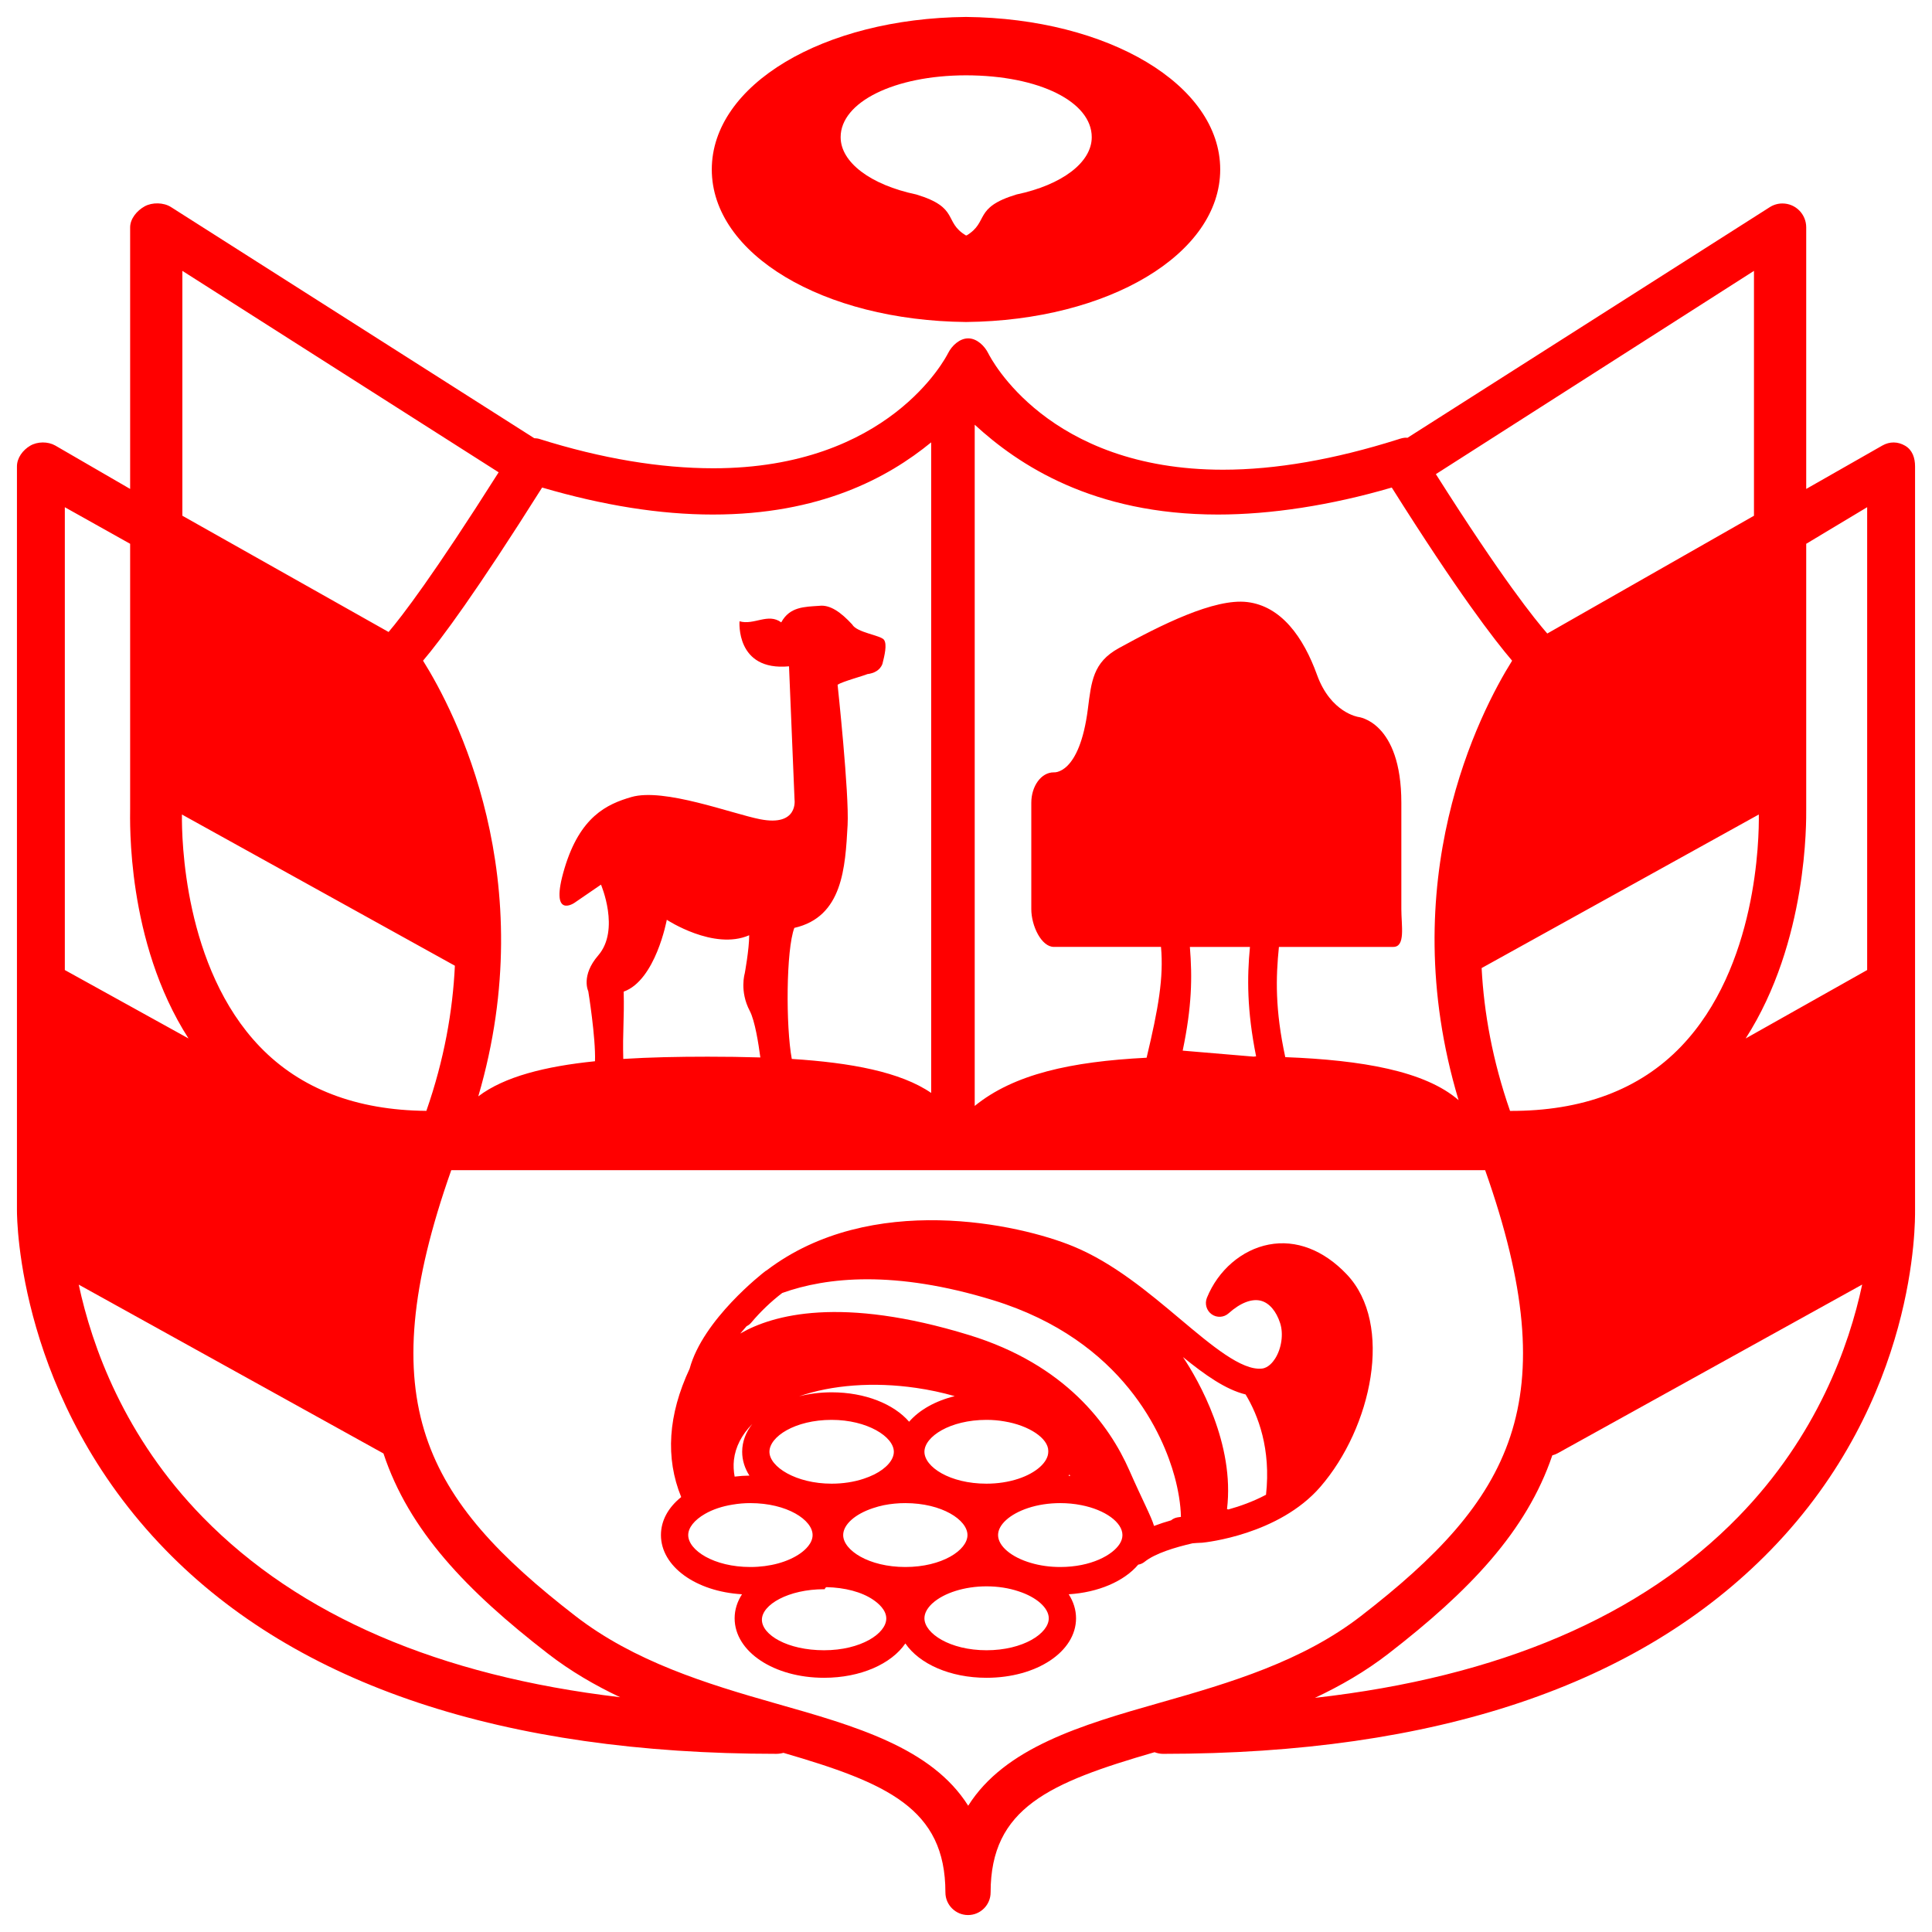 <svg width="114" height="114" xmlns="http://www.w3.org/2000/svg" xmlns:xlink="http://www.w3.org/1999/xlink" overflow="hidden"><defs><clipPath id="clip0"><rect x="583" y="303" width="114" height="114"/></clipPath></defs><g clip-path="url(#clip0)" transform="translate(-583 -303)"><path d="M653.366 394.065C653.538 394.049 653.711 394.038 653.884 394.032 653.904 394.032 653.924 394.031 653.944 394.029 654.127 394.012 658.454 393.564 660.907 390.736 663.942 387.236 665.255 381.131 662.469 378.198 661.102 376.755 659.469 376.13 657.871 376.437 656.278 376.742 654.877 377.946 654.215 379.579 654.074 379.929 654.19 380.331 654.495 380.55 654.8 380.768 655.214 380.745 655.494 380.495 656.192 379.869 656.875 379.608 657.416 379.756 657.902 379.89 658.311 380.371 658.538 381.079 658.743 381.715 658.618 382.577 658.235 383.173 658.106 383.373 657.834 383.715 657.464 383.754 656.266 383.886 654.498 382.396 652.631 380.827 650.787 379.277 648.697 377.52 646.343 376.549 643.152 375.226 634.386 373.284 628.24 377.957 628.213 377.973 628.186 377.987 628.161 378.005 628.01 378.121 624.479 380.855 623.693 383.76 622.419 386.484 622.252 389.025 623.195 391.336 622.423 391.956 622 392.732 622 393.578 622 395.435 624.065 396.912 626.783 397.072 626.504 397.504 626.348 397.982 626.348 398.489 626.348 400.458 628.666 402 631.625 402 633.783 402 635.594 401.18 636.422 399.974 637.248 401.18 639.058 402 641.212 402 644.173 402 646.493 400.458 646.493 398.489 646.493 397.987 646.34 397.507 646.06 397.072 647.796 396.966 649.324 396.313 650.162 395.324 650.299 395.302 650.429 395.245 650.537 395.157 651.164 394.654 652.338 394.303 653.366 394.065ZM657.703 391.2C656.937 391.606 656.149 391.883 655.483 392.067 655.456 392.059 655.429 392.051 655.401 392.046 655.866 388.201 653.731 384.461 652.803 383.075 654.112 384.138 655.323 384.993 656.497 385.281 657.243 386.517 658.001 388.496 657.703 391.2ZM651.095 393.04C650.94 392.496 650.398 391.491 649.639 389.762 648.461 387.081 645.867 383.52 640.185 381.777 632.629 379.457 628.605 380.574 626.68 381.687 626.803 381.539 626.927 381.394 627.053 381.254 627.158 381.205 627.251 381.134 627.326 381.045 627.871 380.396 628.485 379.809 629.156 379.294 631.783 378.353 635.797 377.938 641.596 379.718 649.335 382.098 651.66 387.772 652.301 390.1 652.519 390.885 652.672 391.78 652.682 392.506 652.619 392.515 652.555 392.523 652.49 392.533 652.346 392.555 652.211 392.617 652.099 392.71 651.76 392.805 651.425 392.915 651.095 393.04ZM639.335 385.381C638.189 385.663 637.244 386.198 636.644 386.891 635.739 385.847 634.05 385.155 632.07 385.155 631.388 385.155 630.743 385.241 630.149 385.391 632.087 384.721 634.538 384.528 637.054 384.894 637.824 385.005 638.586 385.167 639.335 385.381ZM632.07 386.781C634.172 386.781 635.742 387.775 635.742 388.664 635.742 389.138 635.307 389.64 634.585 390.003 634.389 390.099 634.177 390.185 633.952 390.259 633.385 390.447 632.734 390.546 632.07 390.546 629.971 390.546 628.402 389.553 628.402 388.664 628.402 387.773 629.909 386.781 632.07 386.781ZM634.514 391.989C634.724 391.918 634.937 391.86 635.154 391.815 635.572 391.733 635.996 391.692 636.421 391.693 638.582 391.693 640.087 392.686 640.087 393.578 640.087 394.47 638.582 395.463 636.421 395.463 634.259 395.463 632.753 394.47 632.753 393.578 632.753 392.967 633.441 392.343 634.514 391.989ZM637.547 388.664C637.547 387.773 639.052 386.781 641.212 386.781 641.579 386.781 641.922 386.811 642.266 386.871 643.725 387.111 644.854 387.87 644.854 388.609L644.854 388.664C644.854 389.268 644.151 389.909 643.083 390.259 642.513 390.447 641.868 390.546 641.205 390.546 639.044 390.546 637.547 389.554 637.547 388.664ZM626.348 390.129C626.288 389.801 626.27 389.472 626.306 389.148 626.393 388.378 626.767 387.655 627.388 387.025 627.009 387.512 626.793 388.067 626.793 388.664 626.793 389.167 626.946 389.641 627.221 390.07 626.929 390.073 626.638 390.092 626.348 390.129ZM646.105 390.002C646.119 390.031 646.131 390.061 646.146 390.09 646.115 390.088 646.085 390.087 646.054 390.086 646.072 390.058 646.088 390.029 646.105 390.002ZM623.609 393.578C623.609 393.147 623.968 392.693 624.595 392.331 625.046 392.07 625.607 391.88 626.231 391.781 626.577 391.722 626.927 391.692 627.277 391.693 629.44 391.693 630.948 392.686 630.948 393.578 630.948 394.071 630.499 394.464 630.232 394.653 629.505 395.168 628.428 395.463 627.277 395.463 625.115 395.463 623.609 394.47 623.609 393.578ZM631.625 400.375C629.463 400.375 627.957 399.466 627.957 398.574 627.957 397.684 629.525 396.774 631.625 396.774L631.663 396.774C631.676 396.774 631.688 396.689 631.701 396.691 631.723 396.693 631.746 396.652 631.768 396.652 632.842 396.674 633.847 396.932 634.526 397.398 634.814 397.594 635.296 397.989 635.296 398.5 635.296 399.392 633.789 400.375 631.625 400.375ZM641.212 400.375C639.052 400.375 637.547 399.381 637.547 398.49 637.547 398.203 637.697 397.914 637.994 397.628 638.004 397.62 638.015 397.611 638.025 397.601 638.706 396.986 639.927 396.604 641.212 396.604 641.877 396.604 642.525 396.704 643.096 396.896 644.166 397.24 644.884 397.88 644.884 398.49 644.884 399.381 643.375 400.375 641.212 400.375ZM649.068 394.098C648.653 394.756 647.378 395.463 645.56 395.463 644.951 395.463 644.37 395.382 643.83 395.222 642.671 394.886 641.892 394.225 641.892 393.578 641.892 392.966 642.586 392.341 643.661 391.984 644.233 391.794 644.889 391.693 645.56 391.693 645.99 391.693 646.404 391.733 646.799 391.812 648.209 392.086 649.231 392.829 649.231 393.578 649.231 393.753 649.178 393.924 649.068 394.098Z" fill="#FF0000" fill-rule="evenodd"/><path d="M696 374.415 696 330.52C696 330.019 695.845 329.555 695.416 329.302 694.985 329.049 694.507 329.043 694.073 329.288L689.578 331.85 689.578 316.417C689.579 315.639 688.952 315.007 688.177 315.006 687.911 315.005 687.65 315.081 687.425 315.225L666.048 328.834C665.855 328.802 665.654 328.874 665.458 328.937 661.745 330.109 658.281 330.716 655.166 330.716L655.164 330.716C644.819 330.716 641.454 324.124 641.319 323.857 641.096 323.404 640.637 322.966 640.135 322.966L640.127 322.966C639.628 322.966 639.169 323.39 638.943 323.839 638.805 324.113 635.439 330.631 625.096 330.631 621.981 330.631 618.518 330.067 614.804 328.894 614.712 328.865 614.618 328.865 614.525 328.857L593.088 315.217C592.656 314.941 591.981 314.929 591.533 315.177 591.085 315.425 590.679 315.903 590.679 316.417L590.679 331.85 586.259 329.288C585.824 329.043 585.208 329.048 584.779 329.302 584.349 329.555 584 330.018 584 330.52L584 374.415C584 375.058 584.106 385.557 592.777 394.464 600.544 402.442 612.717 406.487 628.812 406.487 628.944 406.487 629.107 406.464 629.228 406.429 635.337 408.208 638.785 409.708 638.785 414.666 638.785 415.403 639.388 416 640.121 416 640.853 416 641.452 415.402 641.452 414.666 641.452 409.672 644.934 408.187 651.125 406.391 651.282 406.451 651.451 406.488 651.628 406.488 667.723 406.488 679.713 402.443 687.48 394.464 696.151 385.557 696 375.058 696 374.415ZM619.801 361.513C621.692 360.838 622.345 357.273 622.345 357.273 622.345 357.273 625.118 359.099 627.207 358.185 627.207 359.02 626.944 360.44 626.944 360.44 626.944 360.44 626.628 361.485 627.24 362.648 627.547 363.231 627.756 364.581 627.865 365.396 626.831 365.365 625.795 365.35 624.76 365.351 623.013 365.351 621.338 365.385 619.777 365.483 619.733 363.891 619.842 363.12 619.801 361.513ZM653.21 358.874 656.755 358.874C656.582 360.682 656.575 362.619 657.118 365.332 657.067 365.332 657.016 365.347 656.964 365.347L652.786 364.994C653.329 362.388 653.357 360.682 653.21 358.874ZM682.194 364.749C679.747 367.3 676.357 368.565 672.102 368.551 671.064 365.573 670.562 362.742 670.425 360.122L686.781 351.06C686.801 352.462 686.691 360.06 682.194 364.749ZM593.735 351.061 609.841 359.984C609.715 362.642 609.215 365.518 608.158 368.548 604.036 368.512 600.728 367.252 598.332 364.76 593.843 360.09 593.718 352.466 593.735 351.061ZM693.174 332.928 693.174 360.238 686.005 364.275C689.688 358.544 689.578 351.399 689.578 350.733L689.578 335.087 693.174 332.928ZM686.495 333.432 674.299 340.382C673.589 339.567 671.68 337.22 667.725 330.977L686.495 318.983 686.495 333.432ZM654.865 333.361C657.97 333.361 661.517 332.825 665.123 331.768 669.02 337.958 671.162 340.738 672.224 341.985 670.326 345.017 665.174 354.957 669.065 367.915 667.078 366.194 663.367 365.553 658.839 365.378 658.231 362.558 658.281 360.682 658.464 358.874L665.21 358.874C665.945 358.874 665.688 357.632 665.688 356.642L665.688 350.373C665.688 345.574 663.15 345.305 663.15 345.305 663.15 345.305 661.523 345.063 660.713 342.823 659.905 340.584 658.596 338.767 656.596 338.525 654.656 338.291 651.481 339.888 649.009 341.249 647.495 342.084 647.398 343.209 647.193 344.821 646.693 348.756 645.173 348.574 645.173 348.574 644.438 348.574 643.853 349.384 643.853 350.373L643.853 356.642C643.853 357.632 644.45 358.873 645.185 358.873L651.506 358.873C651.67 360.682 651.353 362.496 650.657 365.412 646.193 365.64 642.826 366.378 640.514 368.257L640.514 328.061C643.082 330.423 647.488 333.362 654.865 333.361ZM637.945 329.102 637.945 367.49C636.147 366.255 633.221 365.706 629.72 365.484 629.363 363.555 629.382 359.039 629.871 357.751 632.728 357.103 632.875 354.191 633.014 351.684 633.115 349.837 632.423 343.402 632.423 343.402 632.712 343.214 633.958 342.877 634.18 342.777 634.556 342.729 634.925 342.565 635.07 342.17 635.186 341.706 635.36 341.019 635.158 340.748 634.945 340.477 633.556 340.33 633.285 339.848 632.63 339.137 631.985 338.666 631.337 338.748 630.479 338.807 629.599 338.795 629.098 339.724 628.317 339.148 627.496 339.907 626.637 339.66 626.637 339.66 626.391 342.615 629.557 342.317L629.883 350.19C629.883 350.19 630.111 351.78 627.859 351.342 626.195 351.018 622.181 349.473 620.257 350.03 618.806 350.45 617.223 351.184 616.308 354.245 615.394 357.306 616.895 356.273 616.895 356.273L618.462 355.199C618.462 355.199 619.604 357.863 618.3 359.374 617.261 360.576 617.712 361.489 617.712 361.489 617.712 361.489 618.159 364.24 618.108 365.62 615.17 365.92 612.758 366.527 611.222 367.691 614.988 354.842 609.848 344.997 607.962 341.984 609.024 340.737 611.089 337.958 614.989 331.768 618.596 332.825 621.955 333.361 625.06 333.361 631.377 333.361 635.376 331.204 637.945 329.102ZM593.761 318.983 612.423 330.869C608.569 336.956 606.705 339.382 605.929 340.291L593.761 333.432 593.761 318.983ZM590.679 335.087 590.679 350.733C590.679 351.399 590.441 358.545 594.123 364.275L586.825 360.238 586.825 332.929 590.679 335.087ZM587.646 378.802 605.6 388.749C605.609 388.753 605.617 388.756 605.626 388.761 607.129 393.305 610.521 396.856 615.341 400.583 616.676 401.615 618.112 402.447 619.59 403.146 608.903 401.887 600.644 398.333 594.972 392.53 590.326 387.777 588.425 382.438 587.646 378.802ZM640.13 409.549C637.971 406.123 633.466 404.845 628.773 403.514 624.665 402.348 620.417 401.033 616.958 398.358 608.063 391.478 604.792 385.739 609.627 372.048L670.633 372.048C675.469 385.739 672.198 391.477 663.302 398.358 659.842 401.033 655.594 402.293 651.486 403.459 646.794 404.79 642.288 406.123 640.13 409.549ZM685.583 392.489C679.851 398.377 671.465 401.958 660.589 403.184 662.095 402.477 663.559 401.634 664.919 400.582 669.698 396.886 673.074 393.363 674.596 388.875 674.708 388.847 674.815 388.804 674.915 388.749L692.88 378.797C692.11 382.414 690.221 387.726 685.583 392.489Z" fill="#FF0000" fill-rule="evenodd"/><path d="M640 322C648.399 321.917 655 317.996 655 313 655 308.004 648.399 304.083 640 304 631.567 304.083 625 308.004 625 313 625 317.996 631.567 321.917 640 322ZM640 307.444C644.345 307.45 647.42 309.017 647.42 311.094 647.42 312.579 645.678 313.909 642.974 314.477 640.408 315.255 641.37 316.088 640.038 316.891 640.035 316.892 640 316.89 640 316.89 639.998 316.89 639.995 316.892 639.993 316.891 638.661 316.088 639.638 315.255 637.072 314.477 634.368 313.909 632.603 312.579 632.603 311.094 632.603 309.017 635.781 307.45 640 307.444Z" fill="#FF0000" fill-rule="evenodd"/></g></svg>